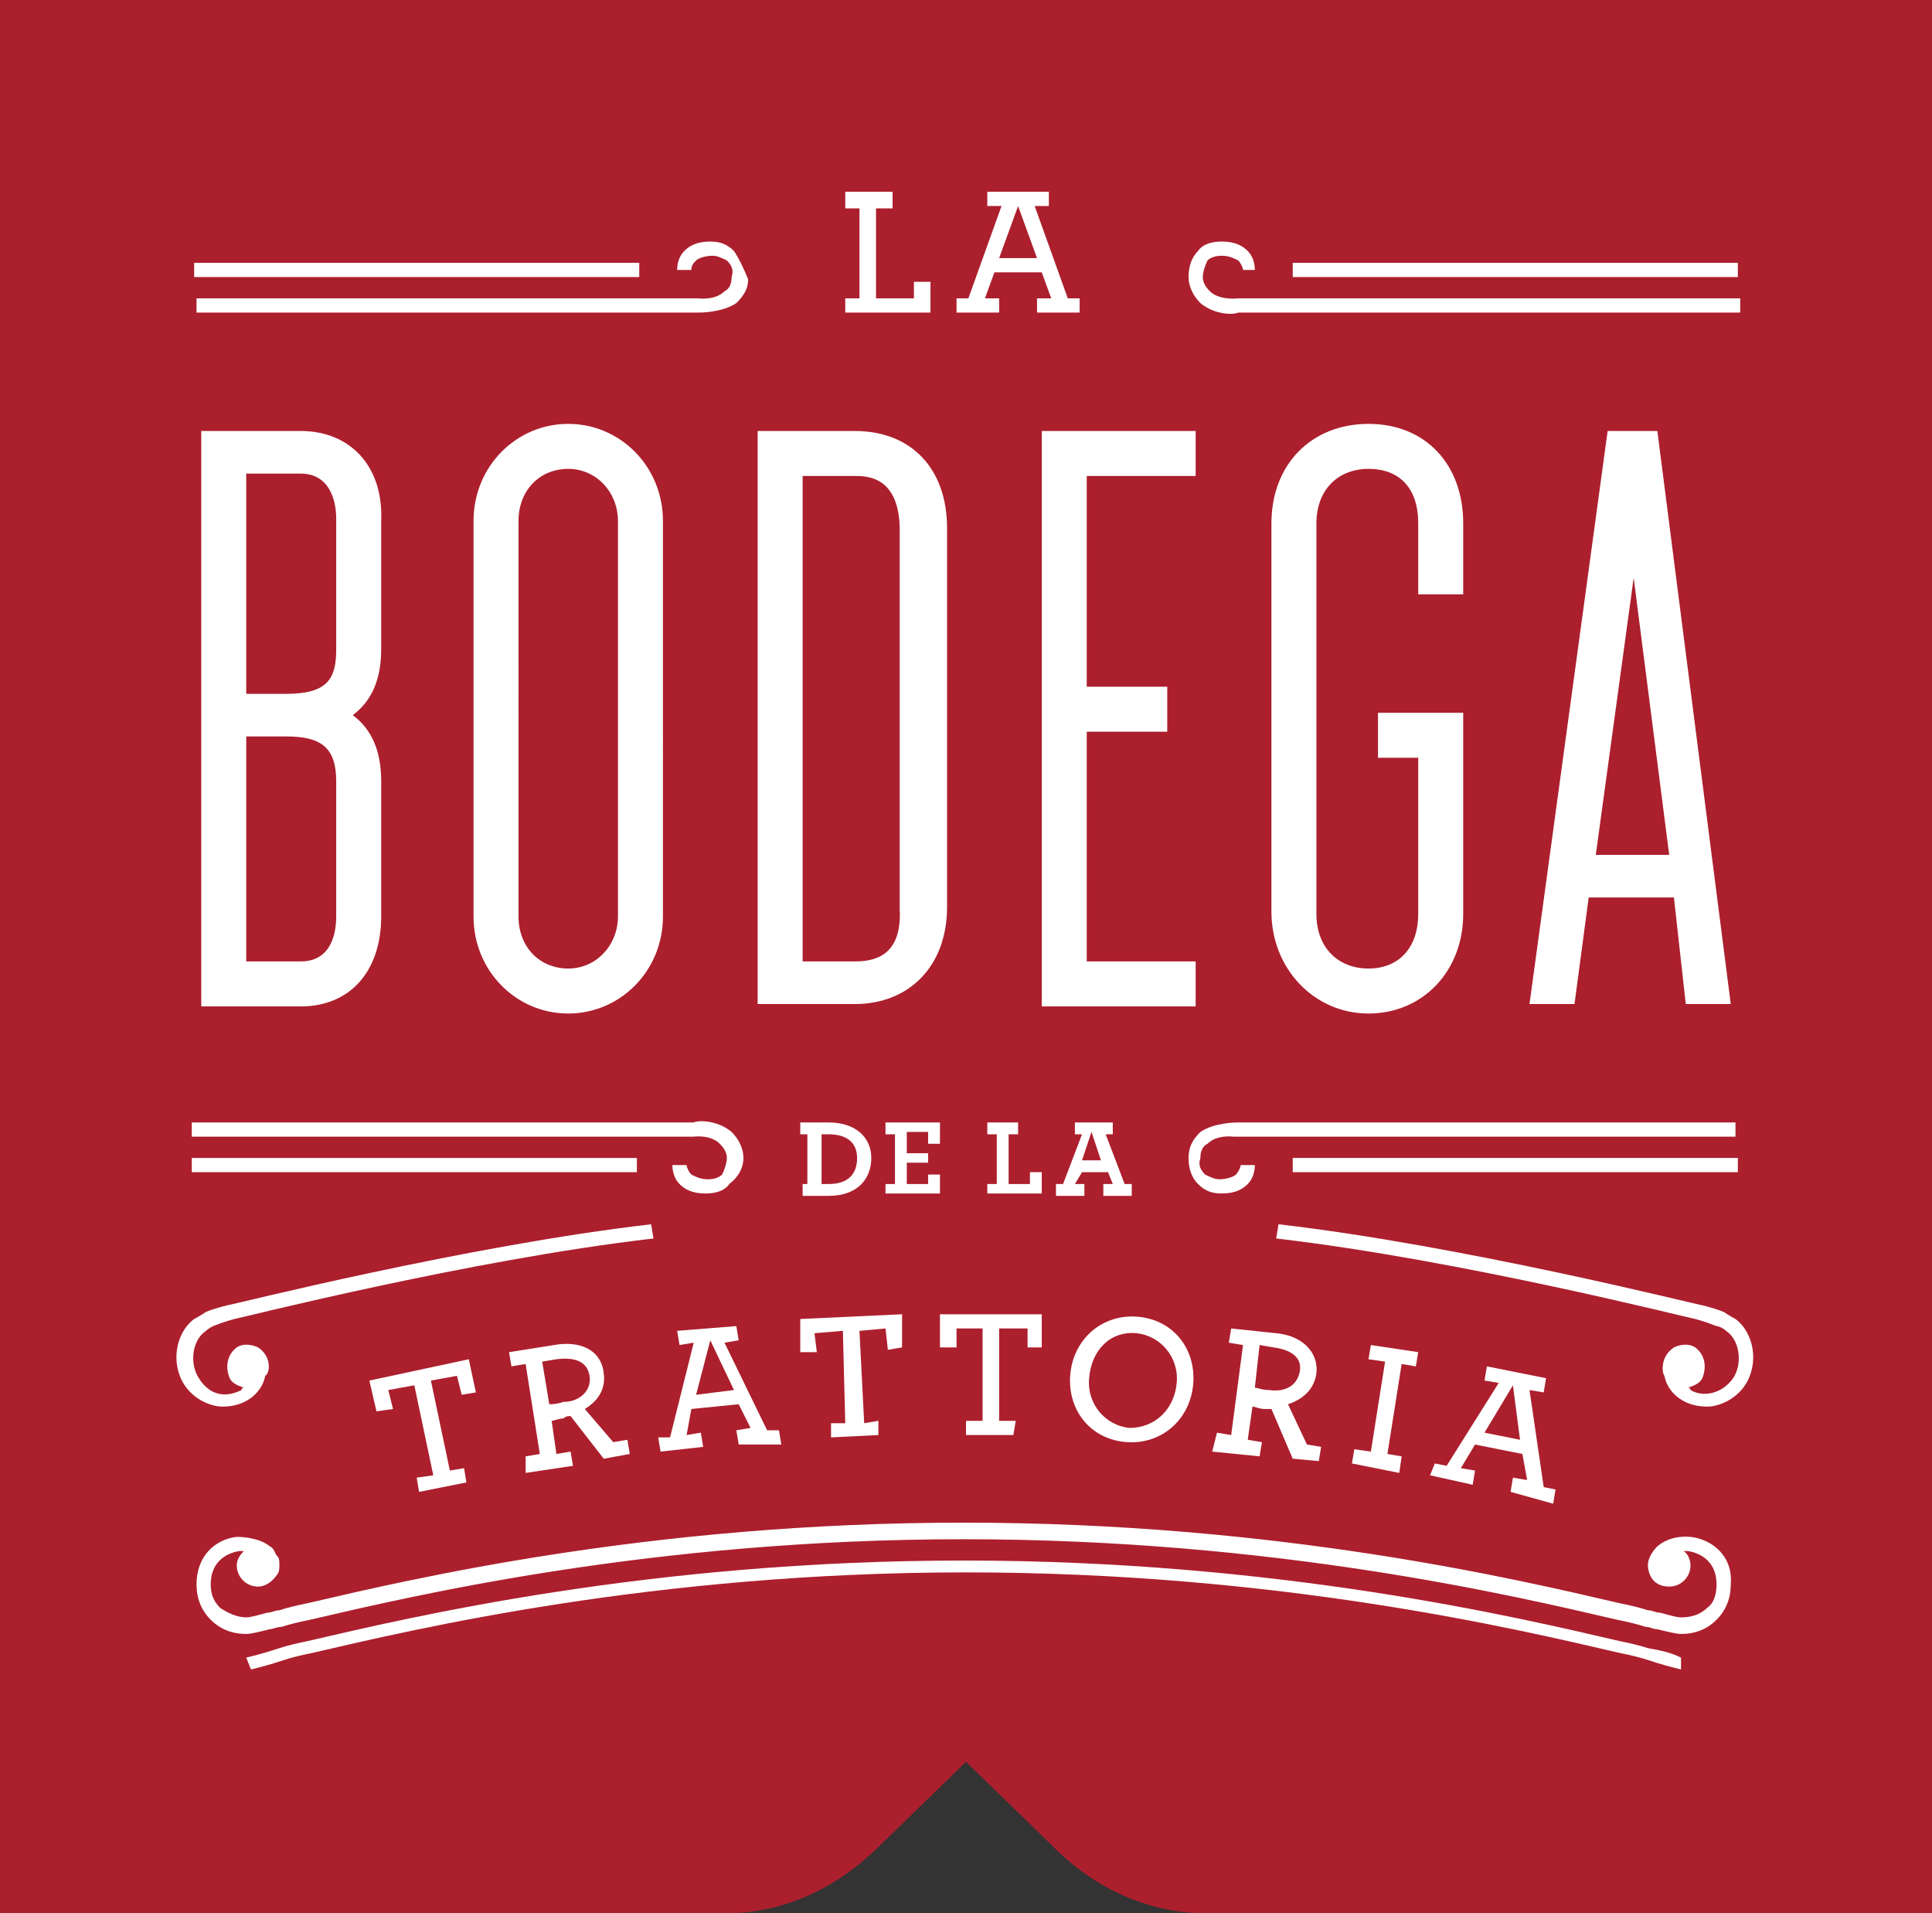 <svg xmlns="http://www.w3.org/2000/svg" viewBox="0 0 81.6 80.8"><rect x="0" y="0" width="81.6" height="80.8" fill="#333333" stroke="none"/><path fill="#AC1F2D" d="M0 0v80.8h30.6c2.9 0 5.1-1.4 6.6-2.9l3.6-3.5 3.6 3.5c.5.5 2.8 2.9 6.6 2.9h30.6V0H0z"/><path fill="#FFF" d="M35 50c.8 0 1.2-.4 1.2-1.1 0-.7-.5-1-1.2-1h-.3V50h.3zm-1.2 0h.3v-2.1h-.3v-.5H35c1.1 0 1.8.6 1.8 1.5s-.6 1.6-1.8 1.6h-1.1V50h-.1zM37.4 50h.4v-2.1h-.4v-.5h2.3v.9h-.5v-.5h-.9v.9h.9v.4h-.9v.9h.9v-.4h.5v.8h-2.3M41.7 50h.4v-2.1h-.4v-.5H43v.5h-.4V50h.9v-.5h.5v.9h-2.3M46.5 49l-.4-1.2-.4 1.2h.8zm-1.9 1h.3l.8-2.1h-.3v-.5H47v.5h-.3l.8 2.1h.3v.5h-1.2V50h.4l-.2-.5h-1.1l-.3.5h.4v.5h-1.2V50zM35.7 12.6h.6V8.8h-.6v-.7h2v.7H37v3.8h1.6v-.7h.7v1.3h-3.6M43.8 10.9L43 8.7l-.8 2.2h1.6zm-3.4 1.7h.5l1.4-3.9h-.6v-.6h2.6v.6h-.6l1.4 3.9h.5v.6h-1.8v-.6h.6l-.4-1.1h-2l-.4 1.1h.6v.6h-1.8v-.6z"/><g fill="#FFF"><path d="M12.1 29.3h-1.7V20h2.3c1.2 0 1.5 1.1 1.5 1.9v5.5c0 1.2-.3 1.9-2.1 1.9m.6 11.3h-2.3v-9.5h1.7c1.5 0 2.1.5 2.1 1.9v5.7c0 .7-.2 1.9-1.5 1.9m0-22.4H8.5v24.3h4.2c2.1 0 3.4-1.5 3.4-3.8V33c0-1.3-.4-2.2-1.2-2.8.8-.6 1.2-1.5 1.2-2.8V22c.1-2.3-1.3-3.8-3.4-3.8M24 40.9c-1.2 0-2.1-.9-2.1-2.2V22c0-1.3.9-2.2 2.1-2.2s2.1 1 2.1 2.2v16.7c0 1.2-.9 2.2-2.1 2.2m0-23c-2.2 0-4 1.8-4 4.1v16.7c0 2.3 1.8 4.1 4 4.1s4-1.8 4-4.1V22c0-2.3-1.8-4.1-4-4.1M36.1 40.6h-2.2V20.1h2.2c.5 0 1.9 0 1.9 2.3v16c.1 2-1.1 2.2-1.9 2.2m0-22.4H32v24.2h4.1c2.3 0 3.9-1.6 3.9-4.1v-16c0-2.5-1.5-4.1-3.9-4.1"/></g><path fill="#FFF" d="M44 42.5h6.5v-1.9h-4.6v-9.7h3.4V29h-3.4v-8.9h4.6v-1.9H44M57.8 17.9c-2.4 0-4.1 1.7-4.1 4.2v16.4c0 2.4 1.8 4.3 4.1 4.3s4-1.8 4-4.2v-8.5h-3.6V32h1.7v6.6c0 1.4-.8 2.3-2.1 2.3s-2.2-.9-2.2-2.3V22.1c0-1.4.9-2.3 2.2-2.3s2.1.8 2.1 2.3v3h1.9v-3c0-2.5-1.6-4.2-4-4.2M67.4 36.1L69 24.4l1.5 11.7h-3.1zM70 18.2h-2.1l-3.3 24.2h1.9l.6-4.5h3.6l.5 4.5h1.9L70 18.2zM17.6 62.4l.7-.1-.8-3.8-1.1.2.2.8-.7.1-.3-1.3 4.2-.9.3 1.4-.6.1-.2-.8-1.1.2.8 3.8.6-.1.1.6-2 .4M24.9 58.1c-.1-.6-.6-.8-1.4-.7l-.6.1.3 1.8c.1 0 .3 0 .6-.1.7 0 1.2-.5 1.1-1.1m-2.7 3.4l.6-.1-.6-3.8-.6.1-.1-.6 1.9-.3c1.1-.2 2 .2 2.1 1.2.1.7-.3 1.2-.8 1.5l1.2 1.4.6-.1.1.6-1.1.2-1.4-1.8c-.1 0-.2 0-.3.1-.2 0-.4.1-.5.1l.2 1.4.6-.1.1.6-2 .3v-.7zM31 58.7l-1-2.1-.6 2.3 1.6-.2zm-3.2 2h.5l1-4-.6.1-.1-.6 2.5-.2.1.6-.6.1 1.8 3.7h.5l.1.6h-1.8l-.1-.6.6-.1-.5-1-2 .2-.2 1.1.6-.1.1.6-1.8.2-.1-.6zM35.1 60.1h.6l-.1-3.9-1.2.1.1.8h-.7v-1.4l4.3-.2v1.4l-.6.1-.1-.9-1.1.1.2 3.9.6-.1v.6l-2 .1M40.8 60h.7v-3.9h-1.1v.8h-.7v-1.4H44v1.4h-.6v-.8h-1.2V60h.7l-.1.6h-2"/><g fill="#FFF"><path d="M49.7 58.4c.1-1.1-.7-2-1.7-2.1-1.1-.1-1.9.7-2 1.9-.1 1.1.7 2 1.7 2.1 1.1 0 1.9-.8 2-1.9m-4.5-.3c.1-1.5 1.3-2.6 2.8-2.5s2.5 1.3 2.4 2.8-1.3 2.6-2.8 2.5c-1.5-.1-2.5-1.3-2.4-2.8M54.9 57.9c.1-.6-.4-.9-1.1-1l-.6-.1-.2 1.8c.1 0 .3.1.6.1.7.1 1.2-.2 1.3-.8m-3.5 2.6l.6.1.5-3.8-.6-.1.1-.6 1.9.2c1.1.1 1.8.8 1.7 1.7-.1.7-.6 1.1-1.2 1.3l.8 1.7.6.1-.1.6-1.1-.1-.9-2.1h-.3c-.2 0-.4-.1-.5-.1l-.2 1.4.6.1-.1.6-2-.2.2-.8z"/></g><path fill="#FFF" d="M57.2 61.2l.7.1.6-3.8-.7-.1.1-.6 2 .3-.1.6-.6-.1-.6 3.8.6.1-.1.7-2-.4M64.2 60.8l-.3-2.3-1.2 2 1.5.3zm-3.6 1l.5.1 2.2-3.5-.6-.1.1-.6 2.5.5-.1.6-.6-.1.6 4.1.5.1-.1.6-1.8-.5.1-.6.6.1-.2-1.1-2-.4-.6 1 .6.1-.1.6-1.8-.4.2-.5z"/><g fill="#FFF"><path d="M71.4 64.9c-.1 0-.8-.1-1.4.4-.3.3-.4.6-.4.8 0 .2.1.9.9.9.5 0 .9-.4.9-.9 0-.2-.1-.5-.3-.6h.2c.6.1 1.2.5 1.2 1.4 0 .4-.1.8-.4 1-.3.3-.7.4-1.1.4-.2 0-.5-.1-.9-.2-.2 0-.3-.1-.5-.1-.3-.1-.7-.2-1.2-.3-4.3-1-14.4-3.4-27.7-3.4S17.3 66.7 13 67.7c-.5.1-.9.2-1.2.3-.2 0-.3.1-.5.1-.4.1-.7.2-.9.2-.4 0-.8-.2-1.1-.4-.3-.3-.4-.6-.4-1 0-.9.6-1.3 1.2-1.4h.2c-.2.2-.3.4-.3.6 0 .5.4.9.9.9.3 0 .6-.2.8-.5.1-.1.1-.3.1-.4 0-.2 0-.3-.1-.4s-.1-.3-.3-.4c-.5-.4-1.3-.4-1.4-.4-.9.1-1.7.8-1.7 2 0 .6.2 1.1.6 1.5.4.4.9.6 1.5.6.2 0 .6-.1 1-.2.1 0 .3-.1.5-.1.3-.1.7-.2 1.2-.3 4.3-1 14.4-3.4 27.6-3.4s23.3 2.4 27.6 3.4c.5.1.9.2 1.2.3.2 0 .3.1.5.1.4.1.8.2 1 .2.6 0 1.1-.2 1.5-.6s.6-.9.6-1.5c.1-1.2-.8-1.9-1.7-2M10.9 56.9c-.2-.1-.6-.2-.9 0-.4.3-.5.8-.3 1.3.1.2.3.3.6.4-.1 0-.1.1-.1.1-.6.3-1.3.3-1.8-.5-.4-.6-.3-1.6.3-2 .1-.1.3-.2.3-.2.5-.2.9-.3.9-.3.1 0 9.9-2.5 17.7-3.4l-.1-.6c-7.8.9-17.7 3.4-17.8 3.4 0 0-.5.1-1 .3 0 0-.3.2-.5.3-.8.6-1 1.9-.4 2.8.4.6 1.1.9 1.6.9 1.1 0 1.7-.7 1.8-1.3.2-.1.3-.8-.3-1.2M70.7 56.9c.2-.1.6-.2.9 0 .4.3.5.8.3 1.3-.1.2-.3.3-.6.4.1 0 .1.1.1.1.5.3 1.3.2 1.8-.5.4-.6.3-1.6-.3-2-.1-.1-.3-.2-.4-.2-.5-.2-.9-.3-.9-.3-.1 0-9.9-2.5-17.7-3.4l.1-.6c7.8.9 17.7 3.4 17.8 3.4 0 0 .5.1 1 .3 0 0 .3.2.5.3.8.6 1 1.9.4 2.8-.4.6-1.1.9-1.6.9-1.1 0-1.7-.7-1.8-1.3-.1-.1-.2-.8.4-1.2"/><path d="M10.6 70.5l-.2-.5c.4-.1.8-.2 1.4-.4.3-.1.7-.2 1.2-.3 4.3-1 14.4-3.4 27.7-3.4s23.4 2.4 27.7 3.4c.5.1.9.2 1.2.3.6.1 1 .2 1.4.4v.5c-.4-.1-.8-.2-1.4-.4-.3-.1-.7-.2-1.2-.3-4.3-1-14.4-3.4-27.6-3.4s-23.3 2.4-27.6 3.4c-.5.1-.9.2-1.2.3-.6.2-1 .3-1.4.4"/></g><path fill="#FFF" d="M8.1 48.9h18.8v.6H8.1z"/><path fill="#FFF" d="M31.4 48.9c0-.4-.2-.8-.5-1.1-.6-.5-1.4-.5-1.6-.4H8.1v.6h21.2s.7-.1 1.1.3c.2.2.3.4.3.6 0 .2-.1.5-.2.7-.1.1-.3.2-.6.2s-.5-.1-.7-.2c-.1-.1-.2-.3-.2-.4h-.6c0 .3.1.6.3.8.2.2.5.4 1.1.4.4 0 .8-.1 1-.4.4-.3.6-.7.6-1.1M54.6 48.9h18.8v.6H54.6z"/><path fill="#FFF" d="M52.3 47.4c-.1 0-1 0-1.6.4-.3.3-.5.6-.5 1.1 0 .4.1.8.4 1.1.3.3.6.4 1 .4.6 0 .9-.2 1.1-.4.2-.2.3-.5.3-.8h-.6c0 .1-.1.3-.2.4-.1.1-.4.2-.7.2-.2 0-.4-.1-.6-.2-.2-.2-.3-.4-.2-.7 0-.3.1-.5.3-.6.4-.4 1.1-.3 1.1-.3h21.2v-.6h-21zM8.2 11.1H27v.6H8.2z"/><path fill="#FFF" d="M31 10.6c-.3-.3-.6-.4-1-.4-.6 0-.9.2-1.1.4s-.3.5-.3.8h.6c0-.2.1-.3.2-.4.1-.1.4-.2.7-.2.2 0 .4.1.6.2.2.2.3.4.2.7 0 .3-.1.5-.3.6-.4.4-1.1.3-1.1.3H8.3v.6h21.2c.1 0 1 0 1.6-.4.3-.3.5-.6.5-1-.2-.5-.4-.9-.6-1.2M54.6 11.1h18.8v.6H54.6z"/><path fill="#FFF" d="M52.3 12.6s-.8.1-1.2-.3c-.2-.2-.3-.4-.3-.6 0-.2.1-.5.2-.7.1-.1.3-.2.6-.2s.5.1.7.2c.1.1.2.3.2.4h.5c0-.3-.1-.6-.3-.8s-.5-.4-1.1-.4c-.4 0-.8.1-1 .4-.3.3-.4.7-.4 1.1 0 .4.2.8.5 1.1.6.5 1.4.5 1.6.4h21.2v-.6H52.3z"/></svg>